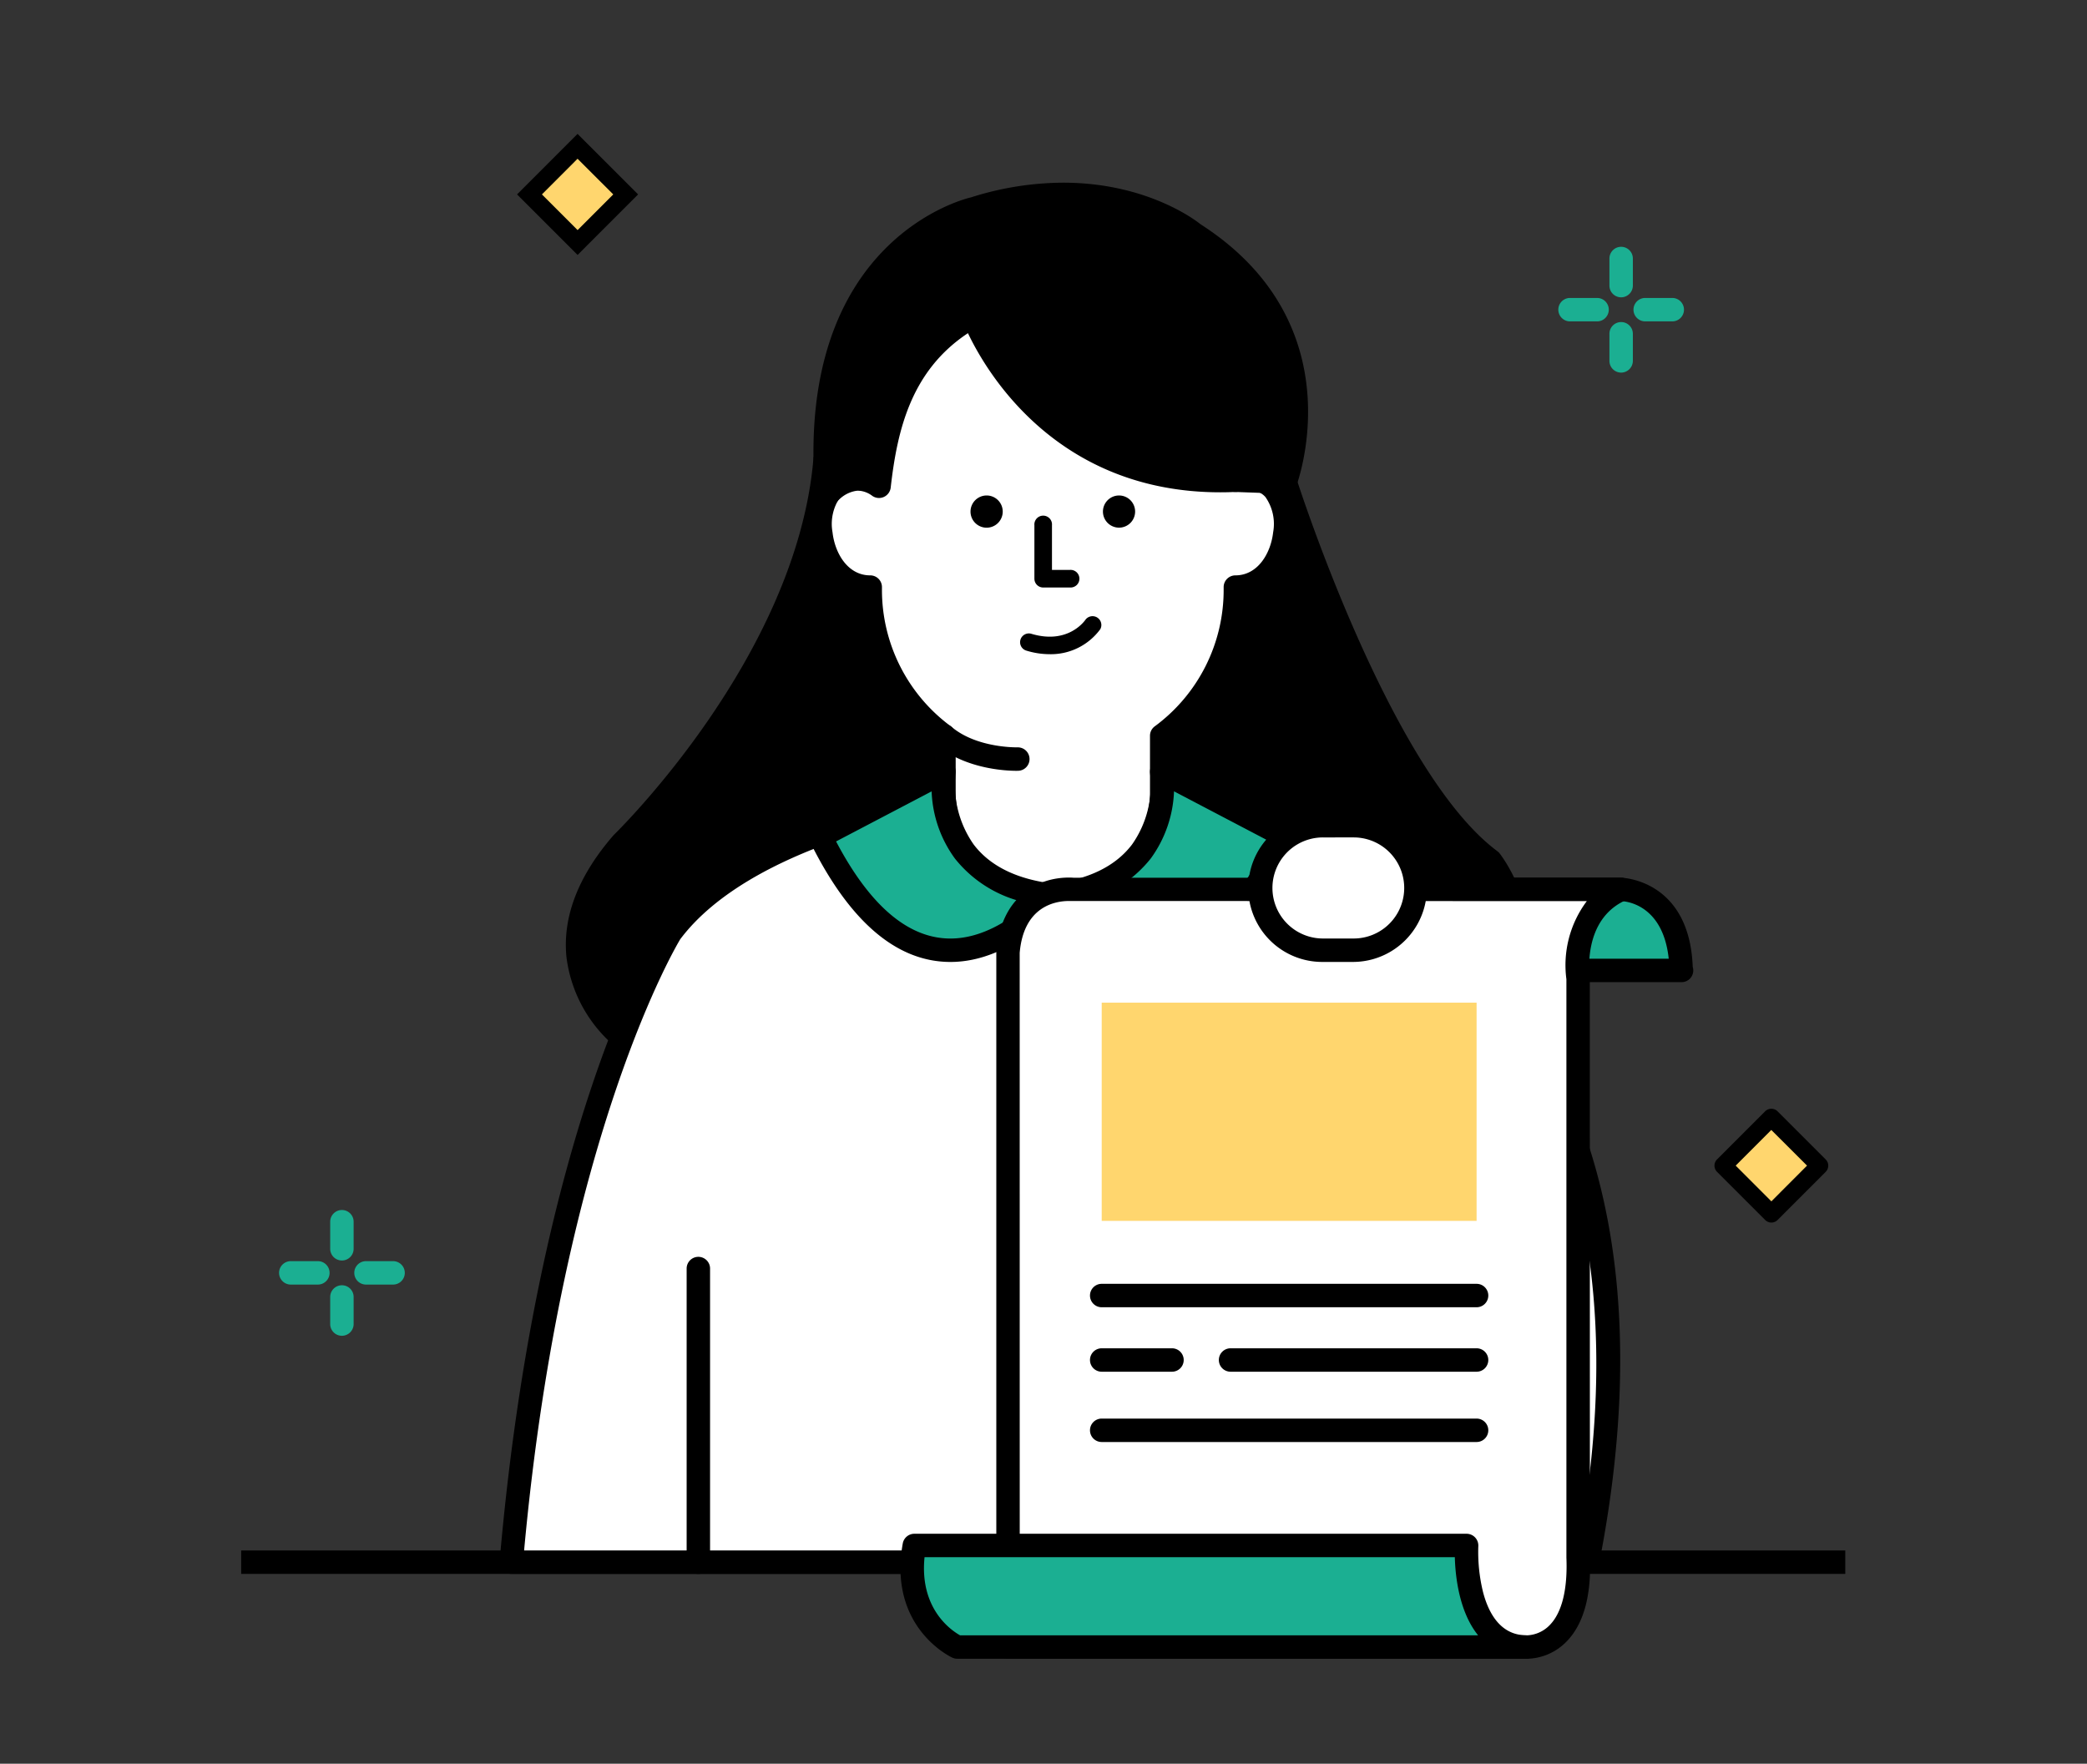 <svg xmlns="http://www.w3.org/2000/svg" xmlns:xlink="http://www.w3.org/1999/xlink" width="284" height="240" viewBox="0 0 284 240">
  <rect x="0" y="0" width="284" height="240" fill="#333333" stroke="none"/>
  <defs>
    <clipPath id="clip-path">
      <rect id="사각형_2335" data-name="사각형 2335" width="284" height="240" transform="translate(1124 1784)" fill="#e6e6e6"/>
    </clipPath>
    <clipPath id="clip-path-2">
      <rect id="사각형_2161" data-name="사각형 2161" width="272" height="230" transform="translate(798 1271.93)" fill="#e2f5ff"/>
    </clipPath>
  </defs>
  <g id="마스크_그룹_10" data-name="마스크 그룹 10" transform="translate(-1124 -1784)" clip-path="url(#clip-path)">
    <g id="마스크_그룹_3" data-name="마스크 그룹 3" transform="translate(332 512.07)" clip-path="url(#clip-path-2)">
      <g id="그룹_49" data-name="그룹 49" transform="translate(824.817 1290.149)">
        <rect id="사각형_2155" data-name="사각형 2155" width="9.258" height="9.262" transform="translate(201.683 140.394) rotate(-45)" fill="#ffd66e"/>
        <path id="패스_6184" data-name="패스 6184" d="M429.011,287.371a1.2,1.2,0,0,1-.845-.351l-6.552-6.552a1.2,1.2,0,0,1,0-1.687l6.546-6.546a1.2,1.2,0,0,1,1.693,0l6.546,6.546a1.193,1.193,0,0,1,.006,1.687l-6.546,6.552A1.2,1.2,0,0,1,429.011,287.371Zm-4.856-7.748,4.856,4.862,4.853-4.862L429,274.77Z" transform="translate(-220.778 -139.23)"/>
        <path id="패스_6185" data-name="패스 6185" d="M365.283,281.578H361.6a1.594,1.594,0,1,1,0-3.188h3.686a1.594,1.594,0,0,1,0,3.188Z" transform="translate(-354.847 -124.998)" fill="#1baf92"/>
        <path id="패스_6186" data-name="패스 6186" d="M368.494,281.578h-3.686a1.594,1.594,0,1,1,0-3.188h3.686a1.594,1.594,0,1,1,0,3.188Z" transform="translate(-347.82 -124.998)" fill="#1baf92"/>
        <path id="패스_6187" data-name="패스 6187" d="M363.78,283.076a1.591,1.591,0,0,1-1.594-1.594V277.8a1.594,1.594,0,1,1,3.188,0v3.679A1.593,1.593,0,0,1,363.78,283.076Z" transform="translate(-350.069 -129.773)" fill="#1baf92"/>
        <path id="패스_6188" data-name="패스 6188" d="M363.78,286.293a1.593,1.593,0,0,1-1.594-1.594v-3.686a1.594,1.594,0,1,1,3.188,0V284.7A1.6,1.6,0,0,1,363.78,286.293Z" transform="translate(-350.069 -122.746)" fill="#1baf92"/>
        <rect id="사각형_2156" data-name="사각형 2156" width="9.254" height="9.258" transform="matrix(0.707, -0.707, 0.707, 0.707, 39.233, 8.238)" fill="#ffd66e"/>
        <path id="패스_6189" data-name="패스 6189" d="M378.4,246.751l-8.239-8.236,8.232-8.236,8.239,8.236Zm-4.856-8.236,4.856,4.856,4.853-4.856-4.859-4.853Z" transform="translate(-332.617 -230.28)"/>
        <path id="패스_6190" data-name="패스 6190" d="M419.875,240.47H416.2a1.594,1.594,0,0,1,0-3.188h3.679a1.594,1.594,0,0,1,0,3.188Z" transform="translate(-235.366 -214.957)" fill="#1baf92"/>
        <path id="패스_6191" data-name="패스 6191" d="M423.088,240.47h-3.683a1.594,1.594,0,1,1,0-3.188h3.683a1.594,1.594,0,1,1,0,3.188Z" transform="translate(-228.342 -214.957)" fill="#1baf92"/>
        <path id="패스_6192" data-name="패스 6192" d="M418.378,241.973a1.593,1.593,0,0,1-1.594-1.594v-3.686a1.594,1.594,0,1,1,3.188,0v3.686A1.6,1.6,0,0,1,418.378,241.973Z" transform="translate(-230.589 -219.734)" fill="#1baf92"/>
        <path id="패스_6193" data-name="패스 6193" d="M418.378,245.188a1.593,1.593,0,0,1-1.594-1.594v-3.689a1.594,1.594,0,1,1,3.188,0v3.689A1.6,1.6,0,0,1,418.378,245.188Z" transform="translate(-230.589 -212.705)" fill="#1baf92"/>
        <rect id="사각형_2157" data-name="사각형 2157" width="218.291" height="3.188" transform="translate(0 192.76)"/>
        <path id="패스_6194" data-name="패스 6194" d="M469.046,247.245s12.715,40.24,27.93,51.527c0,0,12.023,15.333-8.832,24.047H378.863s-13.767-10.675,0-26.5c0,0,25.2-24.232,27.567-52.143" transform="translate(-326.965 -199.866)"/>
        <path id="패스_6195" data-name="패스 6195" d="M489.239,325.508H379.958a1.6,1.6,0,0,1-.979-.335,18.975,18.975,0,0,1-6.657-12.24c-.532-5.471,1.633-11.044,6.434-16.563.347-.341,24.9-24.26,27.181-51.234a1.611,1.611,0,0,1,1.725-1.451,1.591,1.591,0,0,1,1.454,1.722c-2.388,28.185-27,52.152-28.048,53.156-4.1,4.719-6,9.469-5.573,14.022a15.84,15.84,0,0,0,5.057,9.734H488.917c6.026-2.576,9.619-5.94,10.678-9.992,1.39-5.341-1.993-10.391-2.662-11.325-15.365-11.644-27.787-50.529-28.31-52.184a1.593,1.593,0,1,1,3.038-.96c.131.4,12.741,39.877,27.363,50.727a1.664,1.664,0,0,1,.3.3c.214.277,5.283,6.852,3.351,14.249-1.339,5.133-5.653,9.259-12.827,12.256A1.6,1.6,0,0,1,489.239,325.508Z" transform="translate(-328.06 -200.961)"/>
        <path id="패스_6196" data-name="패스 6196" d="M391.631,276.882c10.181-13.547,35.7-17.584,35.7-17.584l14.944-.609v-.067l.861.032.864-.032v.067l14.947.609s25.52,4.036,35.7,17.584c0,0,34.463,20.919,21.716,85.729H369.915C375.064,303.352,391.631,276.882,391.631,276.882Z" transform="translate(-333.155 -168.257)" fill="#fff"/>
        <path id="패스_6197" data-name="패스 6197" d="M517.458,365.3H371.01a1.591,1.591,0,0,1-1.588-1.735c5.124-58.959,21.266-85.34,21.952-86.433,10.528-14.019,35.738-18.148,36.8-18.311l14.714-.612a1.144,1.144,0,0,1,.536-.086l.858.035.756-.035a1.308,1.308,0,0,1,.577.089l14.491.587c1.247.185,26.167,4.269,36.73,17.985,3.488,2.254,34.549,24.353,22.182,87.23A1.587,1.587,0,0,1,517.458,365.3Zm-144.7-3.188H516.141c11.66-61.832-20.9-82.569-21.228-82.776a1.524,1.524,0,0,1-.44-.4c-9.689-12.881-34.431-16.921-34.68-16.962l-14.759-.593a1.368,1.368,0,0,1-.344-.048l-.4.016-.517-.019a1.152,1.152,0,0,1-.335.051l-14.941.609c-.067.025-24.822,4.081-34.492,16.946C393.915,279.084,377.973,305.222,372.754,362.115Z" transform="translate(-334.25 -169.356)"/>
        <path id="패스_6198" data-name="패스 6198" d="M389.9,265.523v-4.967a24.844,24.844,0,0,1,49.687,0v4.967c5.357-1.288,7.193,3.007,6.721,7.27-.449,3.989-3.01,7.269-6.721,7.269v.325A24.771,24.771,0,0,1,429.559,300.3v7.776c0,7.7-6.632,13.949-14.816,13.949s-14.813-6.246-14.813-13.949V300.3A24.78,24.78,0,0,1,389.9,280.387v-.325c-3.711,0-6.271-3.281-6.718-7.269C382.7,268.53,384.542,264.235,389.9,265.523Z" transform="translate(-304.29 -218.393)" fill="#fff"/>
        <path id="패스_6199" data-name="패스 6199" d="M415.835,324.709c-9.049,0-16.407-6.97-16.407-15.543v-6.992a26.157,26.157,0,0,1-10.008-19.586c-3.549-.756-6.227-4.049-6.731-8.526a9.357,9.357,0,0,1,1.843-7.292,5.955,5.955,0,0,1,4.862-1.974V261.65a26.438,26.438,0,0,1,52.876,0V264.8a5.99,5.99,0,0,1,4.865,1.974,9.407,9.407,0,0,1,1.849,7.292c-.5,4.476-3.182,7.77-6.734,8.526a26.184,26.184,0,0,1-10.005,19.586v6.992C432.246,317.74,424.884,324.709,415.835,324.709Zm-26.664-56.727a2.838,2.838,0,0,0-2.261.915,6.374,6.374,0,0,0-1.052,4.814c.319,2.815,2.053,5.851,5.13,5.851a1.591,1.591,0,0,1,1.594,1.594v.325a23.052,23.052,0,0,0,9.393,18.63,1.588,1.588,0,0,1,.641,1.279v7.776c0,6.813,5.927,12.355,13.219,12.355s13.222-5.541,13.222-12.355V301.39a1.584,1.584,0,0,1,.641-1.279,23.043,23.043,0,0,0,9.383-18.63v-.325a1.6,1.6,0,0,1,1.594-1.594c3.077,0,4.821-3.035,5.14-5.854a6.37,6.37,0,0,0-1.052-4.811q-1.205-1.344-3.715-.727a1.6,1.6,0,0,1-1.967-1.553V261.65a23.25,23.25,0,0,0-46.5,0v4.967a1.592,1.592,0,0,1-1.967,1.553A6.058,6.058,0,0,0,389.171,267.982Z" transform="translate(-305.383 -219.487)"/>
        <path id="패스_6200" data-name="패스 6200" d="M395.167,247.906a2.189,2.189,0,1,0,2.191-2.194A2.193,2.193,0,0,0,395.167,247.906Z" transform="translate(-277.895 -196.509)"/>
        <path id="패스_6201" data-name="패스 6201" d="M389.515,247.906a2.192,2.192,0,1,0,2.19-2.194A2.195,2.195,0,0,0,389.515,247.906Z" transform="translate(-290.264 -196.509)"/>
        <path id="패스_6202" data-name="패스 6202" d="M397.064,256.275h-3.625a1.2,1.2,0,0,1-1.2-1.2V247.8a1.2,1.2,0,1,1,2.391,0v6.08h2.43a1.2,1.2,0,1,1,0,2.391Z" transform="translate(-284.294 -194.548)"/>
        <path id="패스_6203" data-name="패스 6203" d="M399.323,261.83c-1.32,0-6.919-.211-10.876-3.549a1.594,1.594,0,1,1,2.057-2.436c3.469,2.93,8.956,2.79,8.991,2.793h.051a1.595,1.595,0,0,1,.057,3.188C399.571,261.827,399.476,261.83,399.323,261.83Z" transform="translate(-293.838 -175.161)"/>
        <path id="패스_6204" data-name="패스 6204" d="M403.479,249.43s8.3,23.552,35.656,22.328l6.788.249s8.06-20.613-12.553-33.864c0,0-11.2-9.2-29.891-3.313,0,0-22.86,4.722-19.9,39,0,0,3.022-4.1,7.068-1.247C391.51,264.947,393.42,255.063,403.479,249.43Z" transform="translate(-303.842 -224.627)"/>
        <path id="패스_6205" data-name="패스 6205" d="M384.666,276.519a1.6,1.6,0,0,1-1.588-1.457c-3.045-35.282,20.932-40.648,21.168-40.7a41.823,41.823,0,0,1,12.543-2c11.682,0,18.4,5.414,18.681,5.643,21.317,13.684,13.114,35.455,13.034,35.675a1.479,1.479,0,0,1-1.543,1.011l-6.788-.246c-.587.032-1.291.048-1.986.048-22.169,0-31.747-16.184-34.351-21.655-7.69,5.095-9.619,13.085-10.512,21.018a1.6,1.6,0,0,1-2.5,1.126,3.467,3.467,0,0,0-1.98-.717,4.265,4.265,0,0,0-2.889,1.607A1.593,1.593,0,0,1,384.666,276.519Zm32.123-40.967a39.168,39.168,0,0,0-11.74,1.894c-.995.22-20.294,4.687-18.993,34.323a6.181,6.181,0,0,1,4.378-.472c1.164-8.216,3.96-16.9,13.359-22.162a1.6,1.6,0,0,1,2.283.858c.319.9,8.4,22.424,34.084,21.27l5.723.2c1.275-4.247,4.588-20.042-12.288-30.886C433.391,240.426,427.269,235.551,416.789,235.551Z" transform="translate(-304.934 -225.722)"/>
        <path id="패스_6206" data-name="패스 6206" d="M393.028,274.343s17.176,21.263,31.629-8.028L407.844,257.5S410.172,272.341,393.028,274.343Z" transform="translate(-282.576 -170.715)" fill="#1baf92"/>
        <path id="패스_6207" data-name="패스 6207" d="M408.06,284.488h0c-8.573,0-14.912-7.722-15.173-8.047a1.576,1.576,0,0,1-.239-1.6,1.6,1.6,0,0,1,1.291-.985c5.025-.587,8.711-2.385,10.965-5.353a14.022,14.022,0,0,0,2.461-9.658,1.6,1.6,0,0,1,2.315-1.661L426.5,266a1.591,1.591,0,0,1,.689,2.114C421.824,278.976,415.39,284.488,408.06,284.488Zm-10.671-8c2.254,2.025,6.17,4.8,10.671,4.808,5.717,0,10.949-4.448,15.556-13.213l-13-6.814a16.55,16.55,0,0,1-3.176,9.154A16.947,16.947,0,0,1,397.389,276.492Z" transform="translate(-283.672 -171.808)"/>
        <path id="패스_6208" data-name="패스 6208" d="M414.741,274.343s-17.179,21.263-31.635-8.028l16.822-8.816S397.591,272.341,414.741,274.343Z" transform="translate(-304.289 -170.715)" fill="#1baf92"/>
        <path id="패스_6209" data-name="패스 6209" d="M401.9,284.488c-7.33,0-13.761-5.513-19.124-16.379a1.587,1.587,0,0,1,.685-2.114l16.819-8.816a1.6,1.6,0,0,1,2.318,1.655,14.105,14.105,0,0,0,2.477,9.689c2.254,2.952,5.937,4.741,10.942,5.328a1.6,1.6,0,0,1,1.059,2.589C416.806,276.766,410.474,284.488,401.9,284.488Zm-15.562-16.4c4.61,8.765,9.839,13.213,15.562,13.213,4.5,0,8.42-2.783,10.675-4.808a16.918,16.918,0,0,1-10.056-6.064,16.481,16.481,0,0,1-3.179-9.154Z" transform="translate(-305.381 -171.809)"/>
        <g id="그룹_46" data-name="그룹 46" transform="translate(156.418 101.214)">
          <path id="패스_6210" data-name="패스 6210" d="M437.716,262.525s7.971.067,8.172,11.025H408.026s-1-9.1,3.985-11.025Z" transform="translate(-406.352 -260.931)" fill="#1baf92"/>
          <path id="패스_6211" data-name="패스 6211" d="M447.042,276.239a.2.2,0,0,0-.061,0H409.119a1.592,1.592,0,0,1-1.581-1.422c-.051-.418-1.059-10.34,4.993-12.686a1.674,1.674,0,0,1,.574-.105h25.7c.105,0,9.3.217,9.753,12.132a1.64,1.64,0,0,1,.073.488A1.589,1.589,0,0,1,447.042,276.239Zm-36.418-3.188h34.667c-.816-7.693-6.246-7.837-6.495-7.837H413.433C411.055,266.383,410.589,270.458,410.624,273.05Z" transform="translate(-407.445 -262.025)"/>
        </g>
        <g id="그룹_47" data-name="그룹 47" transform="translate(102.762 101.195)">
          <path id="패스_6212" data-name="패스 6212" d="M474.543,262.537H399.884s-7.971-.8-8.768,8.5v94.589H461.4s7.821.8,7.292-12.221V274.758S467.369,265.725,474.543,262.537Z" transform="translate(-389.522 -260.924)" fill="#fff"/>
          <path id="패스_6213" data-name="패스 6213" d="M462.759,368.325c-.054,0-.367-.013-.424-.019l-70.125.01a1.6,1.6,0,0,1-1.594-1.594V272.133c.634-7.489,5.532-10.114,9.9-10.114.4,0,.628.026.628.026l74.5-.006a1.594,1.594,0,0,1,.647,3.051c-5.959,2.646-4.961,10.216-4.913,10.538l.013,78.874c.214,5.172-.835,9.036-3.118,11.414A7.712,7.712,0,0,1,462.759,368.325Zm-68.955-3.2,68.955.01a4.526,4.526,0,0,0,3.2-1.432c1.639-1.7,2.41-4.862,2.235-9.138V275.853a14.52,14.52,0,0,1,2.777-10.627l-70.46-.019c-1.84,0-6.166.692-6.715,7.062Z" transform="translate(-390.616 -262.019)"/>
        </g>
        <g id="그룹_48" data-name="그룹 48" transform="translate(89.721 190.489)">
          <path id="패스_6214" data-name="패스 6214" d="M470.356,304.34h-77.2s-7.7-3.386-5.841-13.815h75.156S461.674,303.843,470.356,304.34Z" transform="translate(-385.433 -288.931)" fill="#1baf92"/>
          <path id="패스_6215" data-name="패스 6215" d="M471.512,307.029a.213.213,0,0,0-.064,0h-77.2a1.605,1.605,0,0,1-.641-.134c-.086-.038-8.826-4.027-6.769-15.556a1.6,1.6,0,0,1,1.569-1.314h75.156a1.6,1.6,0,0,1,1.594,1.69,22.9,22.9,0,0,0,.654,6.284c1.463,5.522,4.591,5.777,5.688,5.841h.013a1.594,1.594,0,1,1,0,3.188Zm-76.884-3.188h70.5c-2.6-3.22-3.1-8.079-3.166-10.627H389.8C389.087,300.285,393.5,303.209,394.628,303.84Z" transform="translate(-386.526 -290.025)"/>
        </g>
        <rect id="사각형_2158" data-name="사각형 2158" width="51.014" height="29.692" transform="translate(117.104 118.219)" fill="#ffd66e"/>
        <path id="패스_6216" data-name="패스 6216" d="M447.222,282.546H396.208a1.594,1.594,0,0,1,0-3.188h51.014a1.594,1.594,0,1,1,0,3.188Z" transform="translate(-279.105 -122.88)"/>
        <path id="패스_6217" data-name="패스 6217" d="M405.773,285.3h-9.565a1.594,1.594,0,0,1,0-3.188h9.565a1.594,1.594,0,1,1,0,3.188Z" transform="translate(-279.105 -116.862)"/>
        <path id="패스_6218" data-name="패스 6218" d="M435.186,285.3H401.708a1.594,1.594,0,0,1,0-3.188h33.478a1.594,1.594,0,1,1,0,3.188Z" transform="translate(-267.069 -116.862)"/>
        <path id="패스_6219" data-name="패스 6219" d="M447.222,288.3H396.208a1.594,1.594,0,0,1,0-3.188h51.014a1.594,1.594,0,1,1,0,3.188Z" transform="translate(-279.105 -110.297)"/>
        <path id="패스_6220" data-name="패스 6220" d="M423.022,268.278a8.468,8.468,0,0,1-8.468,8.471h-4.177a8.473,8.473,0,0,1-8.478-8.471h0a8.473,8.473,0,0,1,8.478-8.472h4.177a8.468,8.468,0,0,1,8.468,8.472Z" transform="translate(-263.163 -165.666)" fill="#fff"/>
        <path id="패스_6221" data-name="패스 6221" d="M415.648,279.437h-4.177a10.066,10.066,0,1,1,0-20.131h4.177a10.066,10.066,0,0,1,0,20.131Zm-4.177-16.943a6.877,6.877,0,1,0,0,13.755h4.177a6.877,6.877,0,0,0,0-13.755Z" transform="translate(-264.257 -166.761)"/>
        <path id="패스_6222" data-name="패스 6222" d="M395.642,256.088a10.863,10.863,0,0,1-3.16-.488,1.194,1.194,0,1,1,.692-2.286c5.012,1.5,7.279-1.8,7.375-1.942a1.2,1.2,0,0,1,2,1.31A8.338,8.338,0,0,1,395.642,256.088Z" transform="translate(-285.636 -185.287)"/>
        <path id="패스_6223" data-name="패스 6223" d="M378.993,321.348a1.6,1.6,0,0,1-1.594-1.594V279.8a1.594,1.594,0,1,1,3.188,0v39.953A1.589,1.589,0,0,1,378.993,321.348Z" transform="translate(-316.778 -125.401)"/>
      </g>
    </g>
  </g>
</svg>

